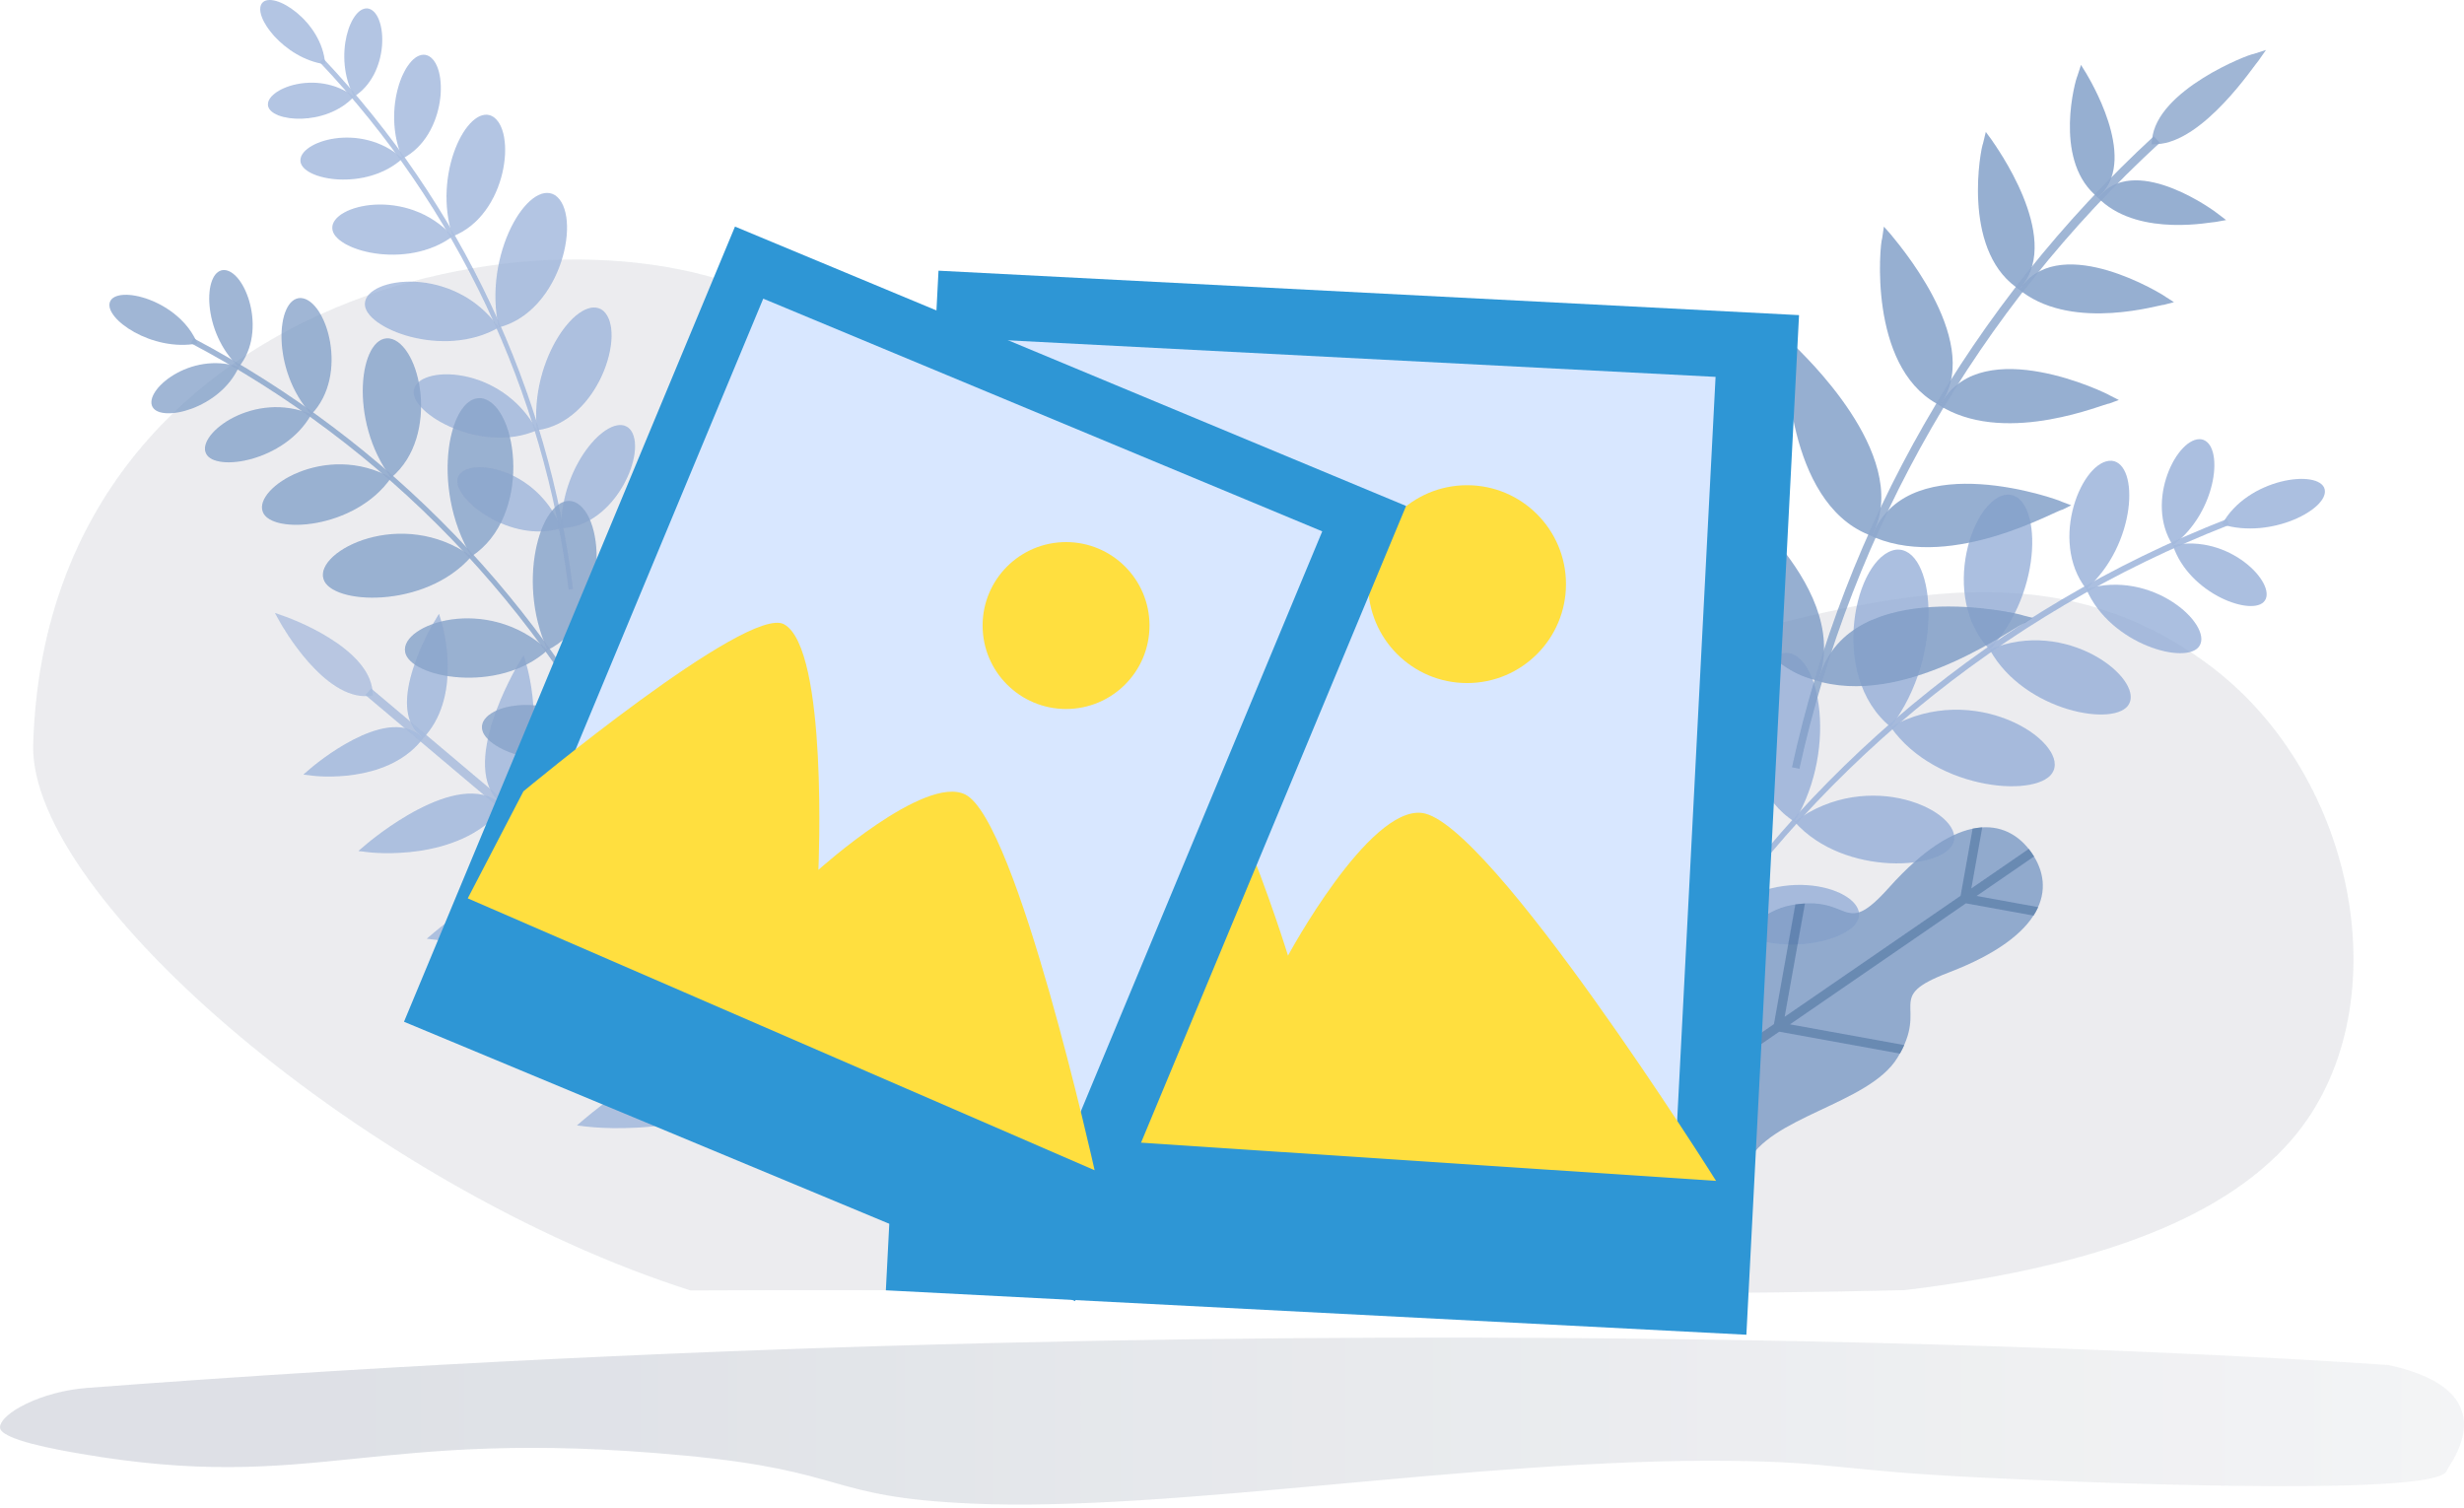 <svg width="348" height="213" viewBox="0 0 348 213" fill="none" xmlns="http://www.w3.org/2000/svg">
<g opacity="0.91">
<g opacity="0.91">
<path opacity="0.59" d="M4.687 105.145C6.596 40.48 80.804 26.12 110.817 43.376C138.464 59.271 139.639 85.408 156.508 92.184C219.446 117.461 268.87 61.775 312.002 93.923C333.285 109.786 339.131 143.041 323.678 160.943C313.29 172.975 293.774 179.199 268.985 182.208C221.667 183.387 155.665 181.952 97.531 182.254C52.215 167.801 4.05 126.729 4.687 105.145Z" fill="#D8DADF"/>
<path opacity="0.3" d="M12.276 196.018C5.826 196.508 0.069 199.604 0 201.568C-0.06 203.341 8.341 204.788 11.28 205.297C44.903 211.105 52.207 201.368 96.695 205.57C120.029 207.773 116.509 211.435 137.203 212.35C165.517 213.609 208.673 205.97 244.066 206.312C259.167 206.458 259.406 207.696 279.958 208.685C288.031 209.074 344.583 211.736 345.589 207.668C345.771 206.933 354.571 196.533 337.373 192.789C337.372 192.79 194.486 182.195 12.276 196.018Z" fill="url(#paint0_linear)"/>
</g>
<g opacity="0.91">
<g opacity="0.91">
<path opacity="0.91" d="M314.843 74.136C314.733 73.864 314.623 73.588 314.514 73.308C282.061 86.016 254.567 108.843 236.106 138.405L236.753 138.814C255.156 109.423 282.538 86.743 314.843 74.136Z" fill="#85A2D2"/>
<path opacity="0.91" d="M328.314 69.068C327.549 66.222 317.418 67.476 313.821 74.061C320.811 76.218 329.04 71.808 328.314 69.068Z" fill="#85A2D2"/>
<path opacity="0.91" d="M306.883 77.013C309.177 83.95 318.221 87.157 319.851 84.851C321.597 82.456 314.879 75.335 306.883 77.013Z" fill="#85A2D2"/>
<path opacity="0.91" d="M294.652 83.186C298.021 91.087 308.941 94.023 310.647 91.207C312.507 88.255 304.013 80.347 294.652 83.186Z" fill="#85A2D2"/>
<path opacity="0.91" d="M242.438 129.672C249.257 135.913 261.887 133.188 262.531 129.503C263.299 125.552 251.063 121.603 242.438 129.672Z" fill="#85A2D2"/>
<path opacity="0.91" d="M281.005 91.731C285.856 100.561 299 102.81 300.712 99.388C302.631 95.75 291.853 87.175 281.005 91.731Z" fill="#85A2D2"/>
<path opacity="0.91" d="M253.443 116.047C260.458 123.948 274.824 122.846 275.925 118.888C277.215 114.619 263.985 108.253 253.443 116.047Z" fill="#85A2D2"/>
<path opacity="0.91" d="M267.021 102.671C273.482 111.87 288.48 112.783 290.035 108.823C291.835 104.56 278.818 96.04 267.021 102.671Z" fill="#85A2D2"/>
<path opacity="0.91" d="M310.917 62.045C307.545 61.538 302.834 70.788 306.881 77.011C313.238 72.275 314.168 62.633 310.917 62.045Z" fill="#85A2D2"/>
<path opacity="0.91" d="M298.244 65.074C294.135 64.81 289.264 76.298 294.652 83.186C301.755 76.951 302.183 65.452 298.244 65.074Z" fill="#85A2D2"/>
<path opacity="0.91" d="M238.764 108.958C234.272 110.886 233.906 125.542 242.436 129.671C247.255 119.387 243.111 107.277 238.764 108.958Z" fill="#85A2D2"/>
<path opacity="0.91" d="M283.579 69.847C278.583 70.035 273.845 84.327 281.004 91.732C288.758 83.504 288.348 69.844 283.579 69.847Z" fill="#85A2D2"/>
<path opacity="0.91" d="M251.639 92.282C246.319 93.811 244.273 110.257 253.446 116.047C259.904 105.284 256.733 91.03 251.639 92.282Z" fill="#85A2D2"/>
<path opacity="0.91" d="M267.745 77.636C262.025 78.506 258.093 95.367 267.023 102.671C274.872 92.389 273.193 77.036 267.745 77.636Z" fill="#85A2D2"/>
</g>
<g opacity="0.91">
<path opacity="0.91" d="M252.846 127.862C261.613 126.178 260.116 132.812 266.792 125.35C276.476 114.525 283.38 115.376 286.911 120.41C290.442 125.444 288.837 132.148 275.21 137.355C265.818 140.945 272.619 141.873 267.964 149.419C263.918 155.977 249.735 157.686 246.729 164.406C239.311 180.988 219.707 175.829 215.359 169.623C211.011 163.417 212.972 143.423 231.253 142.332C238.653 141.89 245.229 129.326 252.846 127.862Z" fill="#6689BC"/>
<path opacity="0.91" d="M224.918 162.258L250.539 144.637L253.566 127.741C254.05 127.669 254.499 127.624 254.919 127.605L252.055 143.601L276.903 126.511L278.598 117.044C279.047 116.948 279.503 116.886 279.962 116.858L278.419 125.47L286.525 119.896C286.661 120.065 286.798 120.238 286.916 120.417C287.035 120.595 287.161 120.778 287.272 120.962L279.167 126.537L287.855 128.113C287.668 128.528 287.45 128.929 287.203 129.311L277.655 127.579L252.808 144.667L268.943 147.596C268.774 147.977 268.574 148.378 268.337 148.801L251.288 145.708L225.667 163.33L245.422 166.914C245.174 167.323 244.918 167.716 244.654 168.091L224.153 164.37L216.497 169.636L215.758 170.144L215.011 169.077L215.75 168.568L223.406 163.304L227.046 142.981C227.493 142.867 227.954 142.766 228.428 142.679L224.918 162.258Z" fill="#37639A"/>
</g>
<g opacity="0.91">
<g opacity="0.91">
<path opacity="0.91" d="M305.036 20.158L304.187 19.244C278.42 43.007 260.58 74.118 253.087 108.36L254.136 108.587C261.634 74.589 279.403 43.718 305.036 20.158Z" fill="#6689BC"/>
</g>
<g opacity="0.91">
<path opacity="0.91" d="M303.943 19.722C303.92 19.942 303.898 20.163 303.876 20.384L304.544 20.364C311.207 20.142 318.467 9.069 318.964 8.585C319.319 8.074 319.677 7.564 320.038 7.055C319.439 7.244 318.841 7.437 318.243 7.633C317.683 7.617 304.576 12.691 303.943 19.722Z" fill="#6689BC"/>
</g>
<path opacity="0.91" d="M256.998 95.509C256.929 95.735 256.861 95.96 256.793 96.191L257.317 96.348C270.129 99.564 285.102 88.006 285.959 88.005C286.339 87.753 286.719 87.504 287.1 87.259L285.844 86.948C285.018 86.559 261.41 81.229 256.998 95.509Z" fill="#6689BC"/>
<path opacity="0.91" d="M264.663 75.084C264.567 75.298 264.47 75.513 264.375 75.727L264.891 75.959C276.041 80.474 290.547 71.957 291.291 71.983C291.703 71.773 292.117 71.566 292.532 71.362L291.286 70.894C290.566 70.477 270.058 63.232 264.663 75.084Z" fill="#6689BC"/>
<path opacity="0.91" d="M274.346 56.685L273.981 57.286L274.481 57.589C283.808 62.854 297.284 56.943 297.922 56.984C298.363 56.815 298.806 56.65 299.249 56.489L298.03 55.875C297.419 55.451 280.178 47.146 274.346 56.685Z" fill="#6689BC"/>
<path opacity="0.91" d="M285.615 40.345L285.184 40.902L285.657 41.269C293.12 46.761 305.102 42.995 305.64 43.042C306.105 42.916 306.571 42.792 307.038 42.672L305.861 41.922C305.36 41.518 291.404 32.95 285.615 40.345Z" fill="#6689BC"/>
<path opacity="0.91" d="M296.782 27.406L296.295 27.919L296.741 28.34C302.427 33.5 312.512 31.299 312.95 31.341C313.434 31.25 313.919 31.162 314.405 31.078L313.272 30.217C312.873 29.855 302.063 21.894 296.782 27.406Z" fill="#6689BC"/>
<path opacity="0.91" d="M241.565 67.537L240.515 66.752C240.539 67.325 240.566 67.897 240.595 68.467C240.28 69.65 242.914 92.592 256.261 96.025L256.785 96.181C256.852 95.955 256.92 95.728 256.989 95.499C261.254 82.312 242.461 68.382 241.565 67.537Z" fill="#6689BC"/>
<path opacity="0.91" d="M253.572 48.93L252.585 48.016C252.553 48.584 252.522 49.15 252.493 49.714C252.156 50.7 252.304 70.773 263.849 75.492L264.365 75.724L264.653 75.082C269.834 64.05 254.285 49.739 253.572 48.93Z" fill="#6689BC"/>
<path opacity="0.91" d="M266.985 33.038C266.68 32.695 266.375 32.352 266.071 32.008C265.986 32.564 265.903 33.12 265.822 33.676C265.489 34.478 263.875 51.543 273.481 56.98L273.979 57.282C274.099 57.081 274.22 56.881 274.342 56.681C279.942 47.734 267.531 33.782 266.985 33.038Z" fill="#6689BC"/>
<path opacity="0.91" d="M281.295 19.764L280.464 18.63C280.33 19.176 280.198 19.718 280.069 20.258C279.761 20.892 277.049 34.896 284.694 40.527L285.167 40.895L285.598 40.338C291.19 33.346 281.714 20.421 281.295 19.764Z" fill="#6689BC"/>
<path opacity="0.91" d="M294.659 10.383C294.408 9.978 294.157 9.573 293.906 9.168C293.731 9.695 293.56 10.222 293.392 10.748C293.131 11.233 290.042 22.233 295.84 27.489L296.286 27.911L296.773 27.398C301.892 22.14 294.954 10.93 294.659 10.383Z" fill="#6689BC"/>
</g>
<g opacity="0.91">
<g opacity="0.91">
<g opacity="0.91">
<path opacity="0.91" d="M52.405 97.219L51.61 98.162L121.07 156.764L121.866 155.822L52.405 97.219Z" fill="#85A2D2"/>
</g>
<g opacity="0.91">
<g opacity="0.91">
<path opacity="0.91" d="M38.812 86.555L40.355 87.1C40.834 87.269 52.085 91.328 52.623 97.635L52.674 98.25L52.059 98.302C45.755 98.837 39.858 88.426 39.611 87.983L38.812 86.555Z" fill="#85A2D2"/>
</g>
</g>
<path opacity="0.91" d="M112.576 148.798L113.048 149.195L112.65 149.667C102.775 161.371 83.681 159.215 82.874 159.112L81.481 158.945L82.547 158.032C83.376 157.321 102.99 140.712 112.576 148.798Z" fill="#85A2D2"/>
<path opacity="0.91" d="M98.004 136.504L98.475 136.902L98.077 137.374C89.411 147.646 72.663 145.751 71.954 145.665L70.561 145.498L71.627 144.585C72.351 143.961 89.569 129.387 98.004 136.504Z" fill="#85A2D2"/>
<path opacity="0.91" d="M84.061 124.739L84.533 125.137L84.135 125.608C76.676 134.447 62.276 132.819 61.666 132.745L60.273 132.577L61.339 131.665C61.966 131.129 76.774 118.59 84.061 124.739Z" fill="#85A2D2"/>
<path opacity="0.91" d="M70.747 113.506L71.219 113.904L70.821 114.376C64.57 121.785 52.516 120.421 52.006 120.359L50.613 120.19L51.68 119.278C52.205 118.829 64.608 108.327 70.747 113.506Z" fill="#85A2D2"/>
<path opacity="0.91" d="M59.319 103.864L59.789 104.261L59.391 104.733C54.344 110.711 44.64 109.613 44.23 109.564L42.837 109.395L43.902 108.482C44.326 108.12 54.328 99.654 59.319 103.864Z" fill="#85A2D2"/>
<path opacity="0.91" d="M116.627 117.633L117.347 116.428L117.748 117.773C117.981 118.553 123.324 137.011 113.45 148.715L113.052 149.187L112.58 148.789C102.996 140.702 116.067 118.571 116.627 117.633Z" fill="#85A2D2"/>
<path opacity="0.91" d="M101.536 109.136L102.256 107.931L102.657 109.276C102.86 109.958 107.548 126.15 98.88 136.418L98.482 136.89L98.01 136.492C89.576 129.379 101.044 109.958 101.536 109.136Z" fill="#85A2D2"/>
<path opacity="0.91" d="M87.07 101.166L87.79 99.962L88.191 101.307C88.366 101.895 92.396 115.816 84.937 124.657L84.538 125.129L84.067 124.731C76.781 118.582 86.647 101.874 87.07 101.166Z" fill="#85A2D2"/>
<path opacity="0.91" d="M73.233 93.736L73.953 92.531L74.353 93.876C74.5 94.368 77.872 106.015 71.625 113.429L71.227 113.901L70.756 113.503C64.616 108.319 72.884 94.323 73.233 93.736Z" fill="#85A2D2"/>
<path opacity="0.91" d="M61.283 87.883L62.003 86.679L62.404 88.023C62.523 88.419 65.239 97.803 60.195 103.781L59.797 104.253L59.325 103.854C54.336 99.644 60.997 88.36 61.283 87.883Z" fill="#85A2D2"/>
</g>
<g opacity="0.91">
<path opacity="0.91" d="M45.154 8.786L45.675 8.289C65.112 28.861 77.463 55.107 80.926 83.195L80.316 83.271C76.836 55.328 64.516 29.23 45.154 8.786Z" fill="#85A2D2"/>
<path opacity="0.91" d="M37.029 0.419C38.552 -1.414 45.531 2.996 45.928 9.082C40.088 8.266 35.568 2.188 37.029 0.419Z" fill="#85A2D2"/>
<path opacity="0.91" d="M49.998 13.643C45.972 17.962 38.275 17.213 37.859 14.955C37.401 12.591 44.721 9.656 49.998 13.643Z" fill="#85A2D2"/>
<path opacity="0.91" d="M56.844 22.395C51.705 27.055 42.732 25.461 42.438 22.804C42.078 19.986 50.964 17.085 56.844 22.395Z" fill="#85A2D2"/>
<path opacity="0.91" d="M79.267 74.588C72.174 76.84 63.861 70.487 64.639 67.551C65.411 64.378 75.689 65.679 79.267 74.588Z" fill="#85A2D2"/>
<path opacity="0.91" d="M63.925 33.383C57.388 38.216 47.021 35.352 46.93 32.244C46.759 28.905 57.54 26.296 63.925 33.383Z" fill="#85A2D2"/>
<path opacity="0.91" d="M75.829 60.767C68.026 64.177 57.9 58.42 58.438 55.127C58.939 51.54 70.765 51.403 75.829 60.767Z" fill="#85A2D2"/>
<path opacity="0.91" d="M70.439 46.25C62.6 50.803 51.33 46.315 51.535 42.866C51.664 39.104 64.064 37.305 70.439 46.25Z" fill="#85A2D2"/>
<path opacity="0.91" d="M52.12 1.232C54.756 2.018 55.065 10.451 49.999 13.644C46.958 7.967 49.548 0.542 52.12 1.232Z" fill="#85A2D2"/>
<path opacity="0.91" d="M60.356 7.821C63.449 9.041 63.117 19.176 56.845 22.395C53.767 15.356 57.349 6.745 60.356 7.821Z" fill="#85A2D2"/>
<path opacity="0.91" d="M88.958 60.597C91.589 63.56 86.89 74.481 79.258 74.586C79.221 65.357 86.353 57.863 88.958 60.597Z" fill="#85A2D2"/>
<path opacity="0.91" d="M69.463 16.38C73.05 18.236 71.671 30.392 63.931 33.383C61.046 24.656 65.973 14.739 69.463 16.38Z" fill="#85A2D2"/>
<path opacity="0.91" d="M85.199 43.889C88.565 46.843 84.49 59.657 75.829 60.767C74.753 50.62 81.897 41.214 85.199 43.889Z" fill="#85A2D2"/>
<path opacity="0.91" d="M78.388 27.563C82.274 30.17 79.435 43.942 70.436 46.248C68.181 35.977 74.608 25.248 78.388 27.563Z" fill="#85A2D2"/>
</g>
<g opacity="0.91">
<path opacity="0.91" d="M26.965 48.48L27.332 47.777C54.874 62.341 77.039 85.328 90.591 113.382L89.983 113.675C76.465 85.781 54.384 62.937 26.965 48.48Z" fill="#6689BC"/>
<path opacity="0.91" d="M15.532 42.63C16.47 40.175 25.307 42.305 27.875 48.51C21.5 49.726 14.639 44.992 15.532 42.63Z" fill="#6689BC"/>
<path opacity="0.91" d="M33.734 51.823C31.066 57.752 22.777 59.694 21.55 57.484C20.23 55.186 26.823 49.534 33.734 51.823Z" fill="#6689BC"/>
<path opacity="0.91" d="M43.969 58.524C40.262 65.207 30.343 66.715 29.096 64.046C27.724 61.234 35.967 55.07 43.969 58.524Z" fill="#6689BC"/>
<path opacity="0.91" d="M85.808 104.998C79.209 109.857 68.297 106.176 68.069 102.84C67.755 99.252 78.931 96.975 85.808 104.998Z" fill="#6689BC"/>
<path opacity="0.91" d="M55.239 67.471C50.135 74.824 38.314 75.507 37.117 72.299C35.758 68.879 46.073 62.343 55.239 67.471Z" fill="#6689BC"/>
<path opacity="0.91" d="M77.344 91.806C70.415 98.118 57.824 95.704 57.217 92.079C56.476 88.166 68.751 83.837 77.344 91.806Z" fill="#6689BC"/>
<path opacity="0.91" d="M66.581 78.581C60.021 86.102 46.684 85.413 45.677 81.744C44.482 77.777 56.771 71.512 66.581 78.581Z" fill="#6689BC"/>
<path opacity="0.91" d="M31.553 38.136C34.579 38.023 37.885 46.704 33.735 51.823C28.555 46.984 28.622 38.327 31.553 38.136Z" fill="#6689BC"/>
<path opacity="0.91" d="M42.471 42.088C46.126 42.264 49.367 52.948 43.971 58.523C38.27 52.279 38.955 42.03 42.471 42.088Z" fill="#6689BC"/>
<path opacity="0.91" d="M90.967 86.98C94.759 89.139 93.726 102.185 85.807 104.998C82.501 95.383 87.283 85.054 90.967 86.98Z" fill="#6689BC"/>
<path opacity="0.91" d="M54.991 47.79C59.388 48.455 62.252 61.614 55.242 67.471C49.149 59.394 50.775 47.311 54.991 47.79Z" fill="#6689BC"/>
<path opacity="0.91" d="M81.13 70.893C85.685 72.781 85.972 87.582 77.335 91.806C72.63 81.608 76.75 69.273 81.13 70.893Z" fill="#6689BC"/>
<path opacity="0.91" d="M68.26 56.29C73.234 57.633 75.148 72.993 66.584 78.583C60.596 68.669 63.502 55.209 68.26 56.29Z" fill="#6689BC"/>
</g>
</g>
</g>
</g>
<path d="M132.549 38.23L125.113 182.231L246.648 188.506L254.084 44.505L132.549 38.23Z" fill="#2E96D5"/>
<path d="M141.06 47.998L135.502 155.643L236.737 160.87L242.296 53.226L141.06 47.998Z" fill="#D8E7FF"/>
<path fill-rule="evenodd" clip-rule="evenodd" d="M130.975 139.176C130.975 139.176 155.833 97.084 162.663 98.171C171.018 99.501 181.909 134.966 181.909 134.966C181.909 134.966 193.26 113.905 200.821 114.811C210.422 115.958 242.365 166.776 242.365 166.776L128.226 159.194L130.975 139.176Z" fill="#FFDF3F"/>
<path d="M207.201 96.469C214.916 96.469 221.17 90.214 221.17 82.498C221.17 74.783 214.916 68.528 207.201 68.528C199.486 68.528 193.231 74.783 193.231 82.498C193.231 90.214 199.486 96.469 207.201 96.469Z" fill="#FFDF3F"/>
<path d="M103.807 32.001L57.058 144.303L151.839 183.759L198.588 71.457L103.807 32.001Z" fill="#2E96D5"/>
<path d="M107.796 42.178L72.851 126.126L151.801 158.992L186.746 75.044L107.796 42.178Z" fill="#D8E7FF"/>
<path fill-rule="evenodd" clip-rule="evenodd" d="M73.924 111.76C73.924 111.76 105.611 85.367 110.729 88.164C116.99 91.589 115.585 122.857 115.585 122.857C115.585 122.857 130.576 109.343 136.329 112.208C143.63 115.842 154.597 165.275 154.597 165.275L66.062 126.876L73.924 111.76Z" fill="#FFDF3F"/>
<path d="M150.563 100.131C157.072 100.131 162.349 94.855 162.349 88.346C162.349 81.837 157.072 76.56 150.563 76.56C144.054 76.56 138.777 81.837 138.777 88.346C138.777 94.855 144.054 100.131 150.563 100.131Z" fill="#FFDF3F"/>
<defs>
<linearGradient id="paint0_linear" x1="348" y1="200.7" x2="49.068" y2="200.7" gradientUnits="userSpaceOnUse">
<stop stop-color="#D3D6DB"/>
<stop offset="0.999" stop-color="#7A869B"/>
</linearGradient>
</defs>
</svg>
